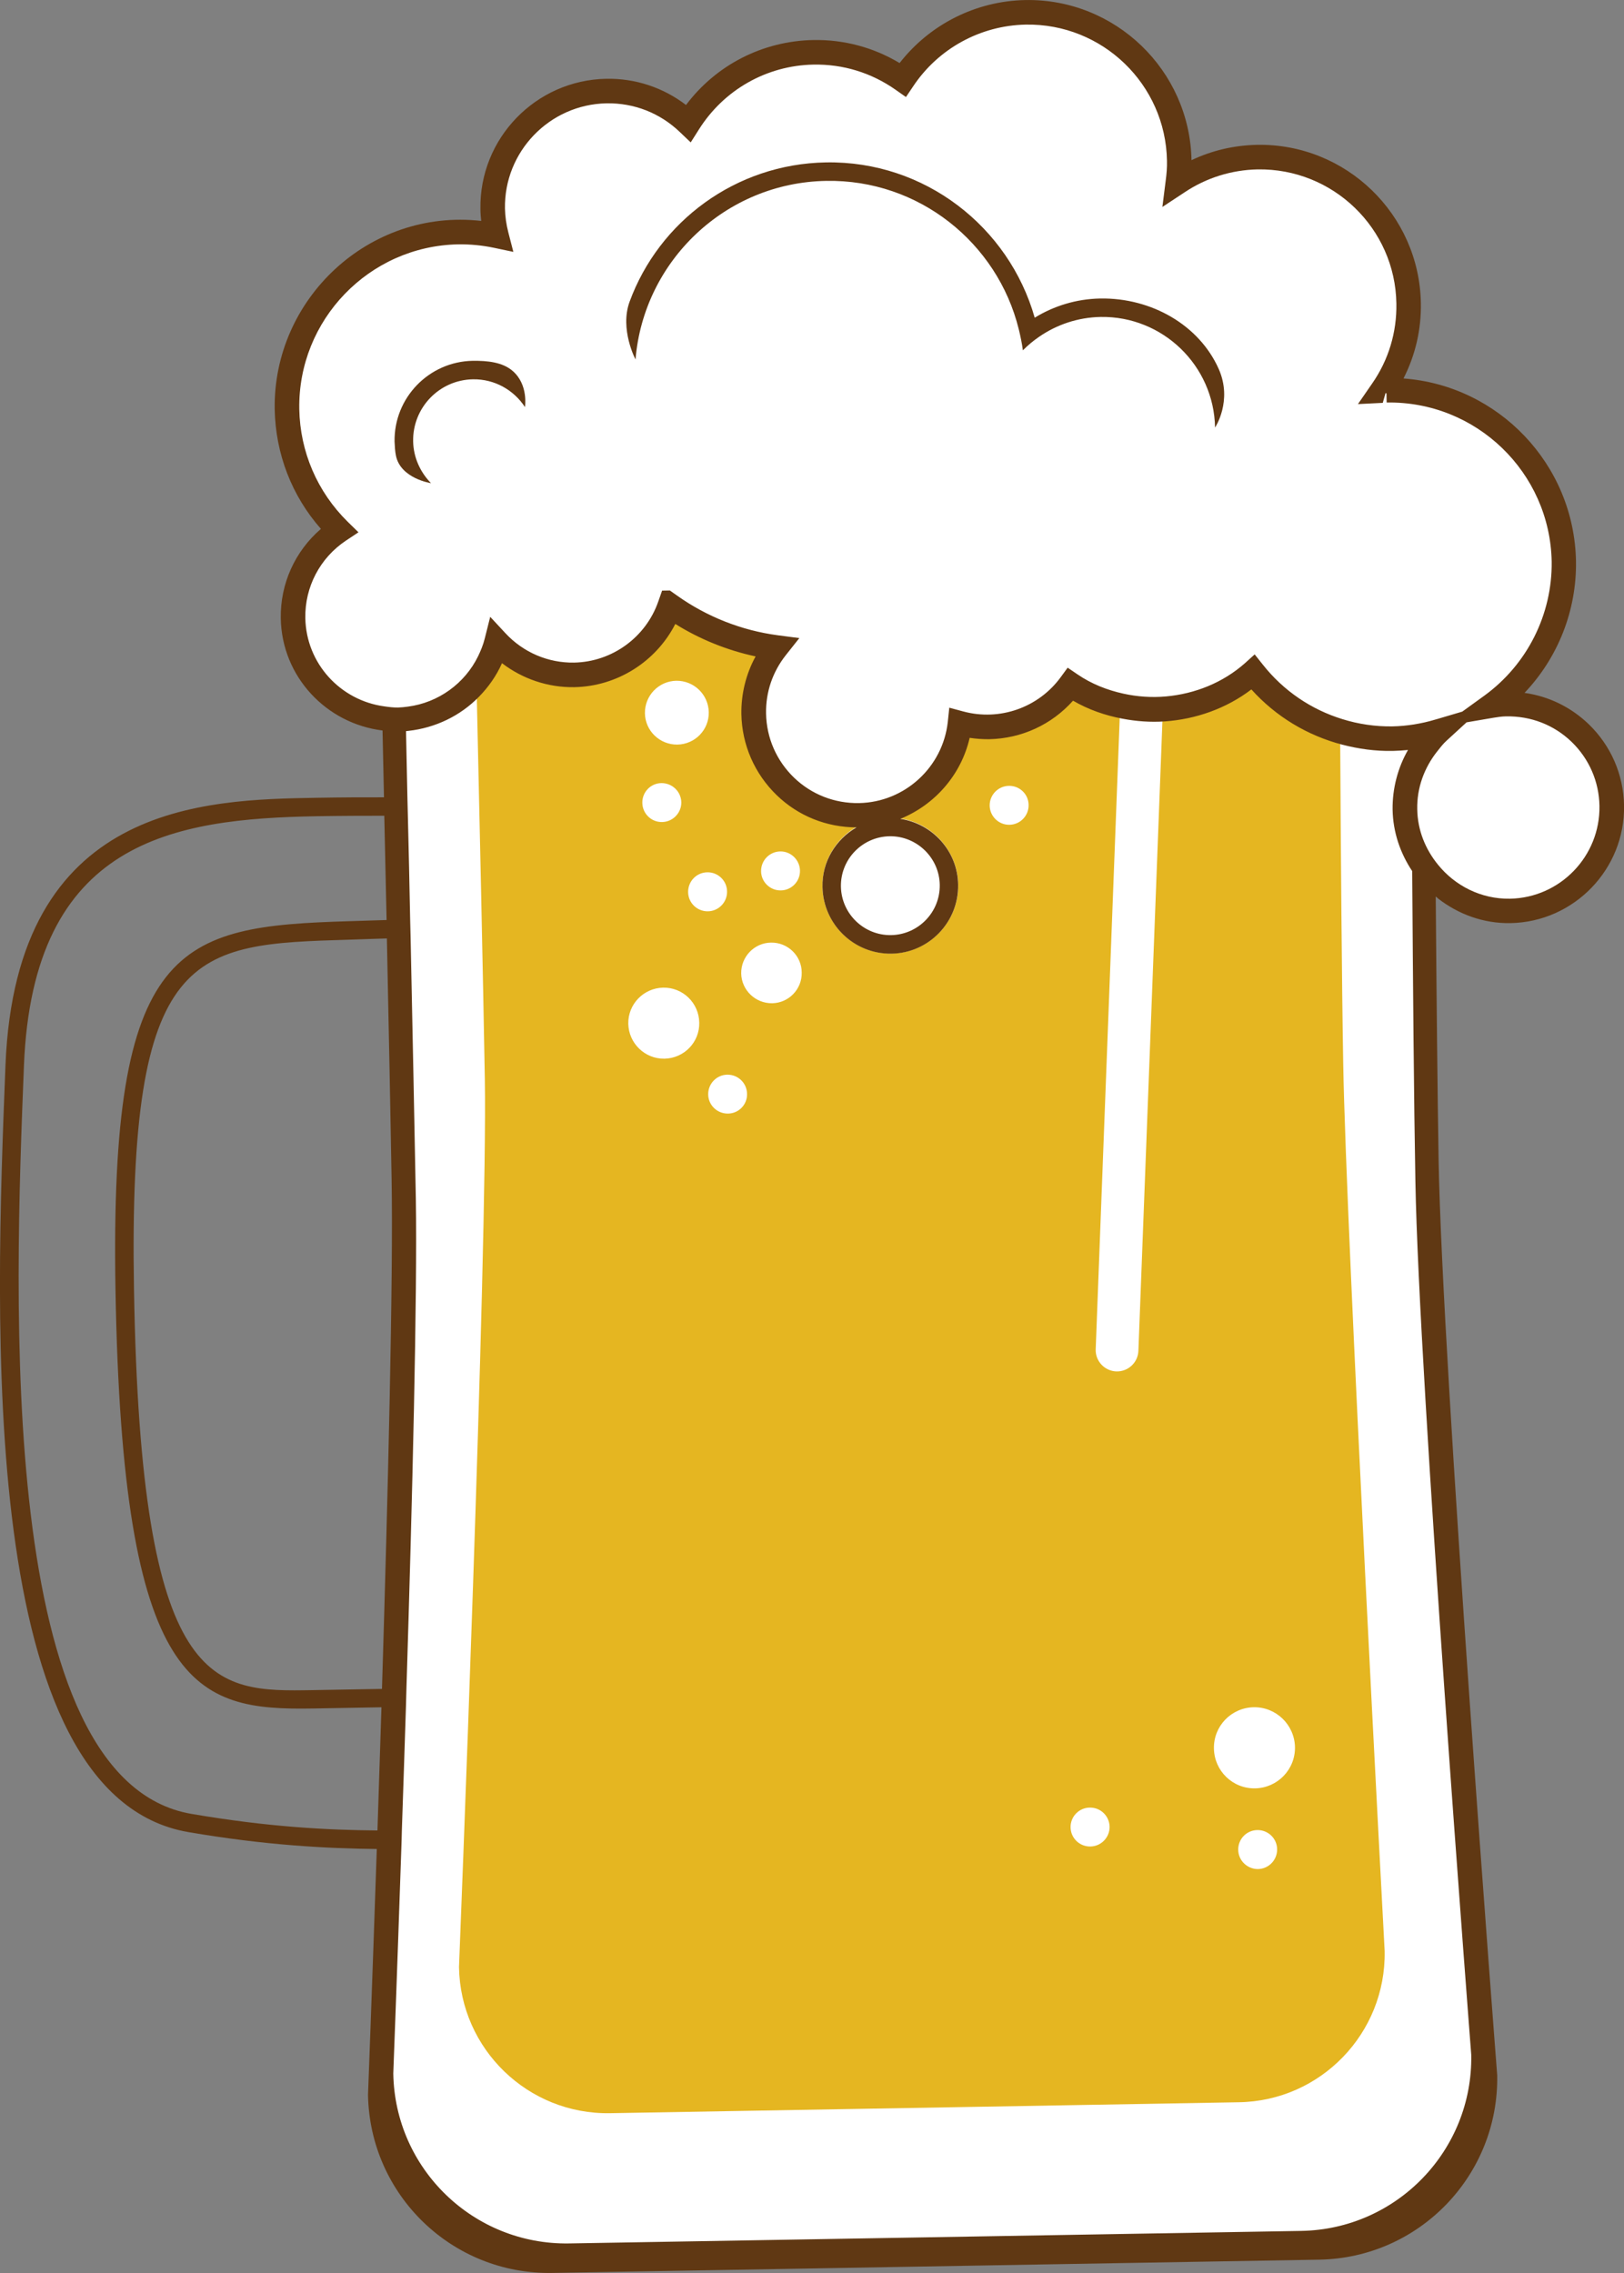 <svg version="1.1" id="图层_1" x="0px" y="0px" width="73.943px" height="103.461px" viewBox="0 0 73.943 103.461" enable-background="new 0 0 73.943 103.461" xml:space="preserve" xmlns:xml="http://www.w3.org/XML/1998/namespace" xmlns="http://www.w3.org/2000/svg" xmlns:xlink="http://www.w3.org/1999/xlink">
  <rect x="0" y="0" width="73.943" height="103.461" fill="#808080" stroke="none"/>
  <g>
    <path fill="#FFFFFF" d="M63.596,36.552c-0.012-0.959,0.461-1.846,0.93-2.661c-0.232,0.021-0.984-0.029-1.215-0.024
		c-0.787,0.015-1.555-0.091-2.291-0.284c-1.584-0.414-3.021-1.271-4.145-2.516c-1.137,0.867-2.521,1.356-3.938,1.457
		c-0.65,0.045-1.307-0.004-1.943-0.125c-0.783-0.148-1.545-0.414-2.242-0.818c-0.975,1.093-2.34,1.724-3.826,1.753
		c-0.293,0.002-0.586-0.019-0.879-0.063c-0.529,2.321-2.596,4.039-5.033,4.084c-1.408,0.029-2.743-0.498-3.754-1.474
		c-1.01-0.978-1.58-2.292-1.605-3.698c-0.012-0.918,0.215-1.82,0.645-2.619c-1.047-0.223-2.057-0.602-3.002-1.104l-0.885,0.017
		c-0.928,1.486-2.563,2.459-4.369,2.49c-1.188,0.021-2.348-0.37-3.291-1.09c-0.254,0.578-0.617,1.087-1.049,1.529
		c-0.84,0.863-2.543,1.306-3.783,1.444l0.093,0.396c0.131,5.819,0.413,15.846,0.511,21.479c0.156,9-1.031,39.781-1.031,39.781
		c0.074,4.352,4.09,7.869,8.441,7.789l33.327-0.568c4.352-0.076,8.496-3.213,8.42-7.564c0,0-2.469-30.691-2.625-39.688
		c-0.061-3.664-0.342-9.531-0.375-14.646c0-0.002-0.146-0.271-0.146-0.271C63.917,38.719,63.618,37.671,63.596,36.552z" class="color c1"/>
    <path fill="none" d="M33.115,48.917c-0.488,0.008-0.881,0.412-0.871,0.901c0.008,0.488,0.412,0.877,0.902,0.869
		c0.486-0.006,0.881-0.412,0.865-0.899C34.008,49.302,33.608,48.911,33.115,48.917z"/>
    <path fill="none" d="M31.024,36.521c-0.01-0.492-0.416-0.879-0.906-0.875c-0.49,0.008-0.879,0.414-0.869,0.901
		c0.006,0.488,0.408,0.881,0.9,0.872C30.633,37.41,31.03,37.007,31.024,36.521z"/>
    <path fill="none" d="M33.104,40.576c-0.004-0.486-0.41-0.882-0.902-0.871c-0.49,0.008-0.877,0.409-0.871,0.903
		c0.01,0.492,0.414,0.879,0.9,0.871C32.723,41.474,33.114,41.064,33.104,40.576z"/>
    <path fill="none" d="M36.508,44.259c-0.01-0.76-0.639-1.365-1.396-1.354c-0.766,0.008-1.371,0.643-1.361,1.406
		c0.02,0.758,0.646,1.361,1.412,1.354C35.916,45.652,36.524,45.021,36.508,44.259z"/>
    <path fill="none" d="M31.838,46.546c-0.016-0.894-0.75-1.604-1.645-1.588c-0.889,0.02-1.602,0.752-1.586,1.643
		s0.752,1.604,1.645,1.592C31.147,48.171,31.86,47.439,31.838,46.546z"/>
    <path fill="none" d="M49.889,61.415c-0.023,0.531,0.396,0.984,0.938,1.008c0.537,0.021,0.988-0.395,1.006-0.938l1.105-28.96
		c-0.65,0.045-1.305-0.004-1.941-0.125L49.889,61.415z"/>
    <path fill="none" d="M30.84,33.892c0.807-0.014,1.441-0.675,1.43-1.477c-0.016-0.805-0.68-1.438-1.479-1.43
		c-0.803,0.017-1.438,0.679-1.43,1.48C29.377,33.265,30.039,33.902,30.84,33.892z"/>
    <circle fill="none" cx="45.95" cy="36.656" r="0.887"/>
    <path fill="none" d="M43.626,40.269c-0.027-1.705-1.438-3.07-3.143-3.037c-1.705,0.029-3.069,1.438-3.038,3.141
		c0.032,1.701,1.436,3.064,3.143,3.035C42.296,43.376,43.657,41.964,43.626,40.269z"/>
    <circle fill="none" cx="35.537" cy="39.643" r="0.888"/>
    <path fill="#E5B621" d="M56.876,31.066c-1.137,0.867-2.52,1.356-3.938,1.457l-1.105,28.962c-0.02,0.539-0.471,0.955-1.008,0.938
		c-0.537-0.021-0.959-0.477-0.936-1.01l1.104-29.015c-0.783-0.148-1.545-0.414-2.242-0.818c-0.975,1.093-2.34,1.724-3.826,1.753
		c-0.293,0.002-0.586-0.019-0.879-0.063c-0.527,2.321-2.596,4.039-5.031,4.084c-1.408,0.029-2.743-0.498-3.754-1.474
		c-1.01-0.978-1.141-2.183-1.162-3.589c-0.014-0.918,0.24-1.732,0.672-2.531c-1.293-0.274-3.002-0.972-4.125-1.673
		c-0.871,1.708-2.645,2.841-4.604,2.876c-1.188,0.021-2.348-0.371-3.291-1.09c-0.254,0.578-0.617,1.087-1.049,1.529
		c0.117,5.115,0.295,13.177,0.373,17.701c0.131,7.724-1.176,40.438-1.176,40.438c0.063,3.732,3.145,6.711,6.879,6.646l28.625-0.498
		c3.729-0.057,6.707-3.141,6.643-6.875c0,0-1.756-32.664-1.887-40.389c-0.066-3.75-0.111-9.929-0.139-14.847
		C59.434,33.168,57.997,32.313,56.876,31.066z M45.061,36.67c-0.006-0.486,0.385-0.893,0.875-0.9
		c0.49-0.009,0.895,0.381,0.898,0.869c0.01,0.491-0.383,0.896-0.873,0.903C45.475,37.55,45.071,37.16,45.061,36.67z M29.364,32.466
		c-0.01-0.803,0.625-1.465,1.43-1.479c0.799-0.01,1.461,0.625,1.477,1.429c0.016,0.801-0.623,1.462-1.43,1.476
		C30.039,33.902,29.377,33.265,29.364,32.466z M30.252,48.189c-0.893,0.013-1.627-0.701-1.645-1.592
		c-0.016-0.89,0.697-1.623,1.586-1.642c0.895-0.018,1.629,0.695,1.645,1.588C31.86,47.439,31.147,48.171,30.252,48.189z
		 M34.014,49.788c0.016,0.487-0.379,0.896-0.867,0.899c-0.49,0.008-0.896-0.381-0.902-0.869c-0.008-0.489,0.383-0.896,0.871-0.901
		C33.608,48.911,34.008,49.302,34.014,49.788z M29.246,36.546c-0.01-0.489,0.379-0.896,0.869-0.901
		c0.492-0.004,0.896,0.383,0.906,0.875c0.006,0.487-0.391,0.891-0.875,0.897C29.656,37.427,29.254,37.035,29.246,36.546z
		 M32.231,41.48c-0.486,0.008-0.893-0.379-0.9-0.871c-0.006-0.494,0.381-0.896,0.871-0.904c0.492-0.01,0.898,0.385,0.902,0.871
		C33.114,41.064,32.723,41.474,32.231,41.48z M35.16,45.665c-0.768,0.01-1.396-0.599-1.412-1.354
		c-0.012-0.765,0.598-1.397,1.359-1.406c0.762-0.012,1.391,0.597,1.396,1.356C36.524,45.021,35.916,45.652,35.16,45.665z
		 M50.522,83.146c0.006,0.488-0.385,0.895-0.875,0.902c-0.488,0.01-0.896-0.381-0.902-0.871c-0.01-0.488,0.383-0.895,0.873-0.9
		C50.108,82.267,50.51,82.657,50.522,83.146z M36.424,39.626c0.01,0.492-0.383,0.896-0.869,0.903c-0.49,0.01-0.896-0.383-0.902-0.87
		c-0.008-0.491,0.383-0.896,0.873-0.904C36.01,38.747,36.414,39.14,36.424,39.626z M40.591,43.402
		c-1.701,0.031-3.109-1.332-3.143-3.033c-0.031-1.702,1.333-3.11,3.038-3.143c1.703-0.033,3.109,1.334,3.143,3.037
		C43.657,41.964,42.296,43.376,40.591,43.402z M58.149,84.169c0.01,0.488-0.379,0.896-0.869,0.906
		c-0.486,0.006-0.896-0.387-0.902-0.873c-0.01-0.492,0.381-0.896,0.871-0.902C57.737,83.292,58.143,83.681,58.149,84.169z
		 M58.962,79.522c0.018,1.021-0.795,1.859-1.813,1.879c-1.021,0.02-1.859-0.791-1.877-1.813c-0.021-1.023,0.793-1.859,1.811-1.879
		C58.102,77.692,58.94,78.507,58.962,79.522z" class="color c2"/>
    <polygon fill="#603813" points="30.035,26.57 30.393,26.564 30.11,26.361 	" class="color c3"/>
    <path fill="none" d="M30.41,28.476l0.885-0.017c-0.221-0.119-0.439-0.235-0.652-0.37C30.573,28.226,30.49,28.349,30.41,28.476z"/>
    <path fill="#FFFFFF" d="M71.907,33.413c-0.869-0.842-2.027-1.307-3.352-1.307c0,0-0.002,0-0.004,0
		c-0.219,0.007-0.434,0.033-0.637,0.07l-0.271,0.047l0.221-0.152c2.092-1.515,3.313-3.951,3.268-6.518
		c-0.066-4.265-3.604-7.733-7.879-7.733l-0.445,0.021l0.066-0.1c0.813-1.164,1.229-2.525,1.199-3.935
		c-0.061-3.639-3.072-6.6-6.715-6.6l-0.115,0.001c-1.283,0.025-2.52,0.413-3.582,1.12L53.55,8.4l0.02-0.127
		c0.045-0.356,0.063-0.663,0.061-0.965c-0.064-3.69-3.121-6.692-6.816-6.692L46.69,0.618c-2.234,0.042-4.307,1.18-5.543,3.041
		l-0.035,0.053l-0.053-0.038c-1.156-0.81-2.508-1.237-3.911-1.237L37.02,2.438c-2.301,0.045-4.406,1.241-5.633,3.195l-0.041,0.064
		l-0.055-0.052c-0.971-0.931-2.248-1.444-3.691-1.444c0,0-0.002,0-0.004,0c-2.867,0.054-5.16,2.43-5.111,5.301
		c0.01,0.396,0.066,0.793,0.172,1.216l0.023,0.09l-0.09-0.019c-0.533-0.112-1.078-0.169-1.617-0.169l-0.135,0.001
		c-4.334,0.083-7.797,3.675-7.719,8.007c0.037,2.075,0.873,4.021,2.355,5.479l0.049,0.047l-0.059,0.038
		c-1.322,0.882-2.098,2.357-2.07,3.946c0.041,2.27,1.771,4.209,4.063,4.515c0.203,0.027,0.406,0.053,0.662,0.053
		c0.002,0,0.004,0,0.006,0c0.17-0.003,0.336-0.023,0.502-0.045c1.557-0.204,2.895-1.165,3.58-2.573
		c0.154-0.315,0.266-0.606,0.34-0.896l0.025-0.099l0.07,0.076c0.883,0.947,2.125,1.49,3.494,1.49c0.002,0,0.002,0,0.004,0
		c1.934-0.037,3.658-1.289,4.293-3.112l0.025-0.077l0.064,0.045c1.414,1.011,3.08,1.667,4.814,1.897l0.105,0.014l-0.064,0.078
		c-0.682,0.862-1.029,1.894-1.012,2.98c0.021,1.239,0.523,2.4,1.422,3.269c0.873,0.839,2.022,1.301,3.235,1.301l0.086-0.001
		c2.326-0.045,4.271-1.823,4.529-4.141l0.008-0.065l0.063,0.017c1.832,0.494,3.861-0.22,4.975-1.742l0.035-0.046l0.047,0.031
		c0.656,0.448,1.42,0.769,2.264,0.952c0.689,0.151,1.398,0.197,2.09,0.137c1.467-0.129,2.848-0.712,3.889-1.644l0.047-0.041
		l0.037,0.048c1.002,1.266,2.342,2.182,3.867,2.649c0.76,0.234,1.541,0.354,2.322,0.354l0.119-0.001
		c0.344-0.009,0.697-0.04,1.051-0.095c0.355-0.057,0.697-0.135,1.104-0.256l0.174-0.051l-0.193,0.176
		c-0.188,0.17-0.344,0.365-0.492,0.558c-0.676,0.85-1.037,1.896-1.018,2.946c0.02,1.029,0.383,2.011,1.055,2.839
		c0.9,1.101,2.213,1.732,3.602,1.732l0.08-0.001c2.559-0.049,4.604-2.173,4.563-4.733C73.305,35.437,72.802,34.277,71.907,33.413z
		 M39.026,36.545L39.026,36.545v0.007V36.545z M68.682,40.904c0,0,0,0,0.002,0l-0.002,0.004V40.904z" class="color c1"/>
    <path fill="#603813" d="M21.52,16.423c-1.992,0.038-3.586,1.683-3.555,3.677c0.01,0.217,0.021,0.437,0.063,0.643
		c0.213,1.042,1.596,1.25,1.596,1.25c-0.48-0.491-0.799-1.16-0.813-1.905c-0.027-1.528,1.189-2.798,2.727-2.823
		c0.988-0.015,1.859,0.491,2.365,1.264c0,0,0.166-1.02-0.563-1.646C22.875,16.48,22.182,16.416,21.52,16.423z" class="color c3"/>
    <path fill="#603813" d="M71.757,25.545c-0.08-4.415-3.533-8-7.854-8.318c0.541-1.06,0.813-2.229,0.791-3.429
		c-0.068-4.042-3.412-7.275-7.455-7.206c-1.043,0.021-2.063,0.257-2.988,0.699c-0.08-4.091-3.465-7.358-7.559-7.289
		c-2.258,0.042-4.357,1.105-5.732,2.868c-1.188-0.713-2.537-1.073-3.928-1.048c-2.309,0.044-4.428,1.136-5.797,2.957
		c-1.039-0.797-2.311-1.217-3.631-1.193c-3.219,0.062-5.781,2.719-5.729,5.923c0,0.184,0.016,0.364,0.035,0.547
		c-5.113-0.578-9.488,3.56-9.402,8.58c0.039,2.023,0.775,3.931,2.104,5.438c-1.18,1.015-1.855,2.496-1.828,4.074
		c0.047,2.65,2.068,4.787,4.633,5.102c0.021,0.982,0.043,1.998,0.066,3.042c-0.924-0.002-1.936,0.001-3.049,0.021
		C9.301,36.4,0.729,36.552,0.25,48.476c-0.463,11.621-1.324,33.256,8.324,34.916c3.521,0.604,6.328,0.746,8.582,0.77
		c-0.217,6.41-0.4,11.191-0.4,11.191c0.082,4.557,3.832,8.186,8.395,8.105l34.915-0.604c4.555-0.078,8.184-3.84,8.104-8.396
		c0,0-2.504-32.215-2.668-41.639c-0.049-2.93-0.094-7.406-0.131-12.014c0.039,0.03,0.074,0.066,0.115,0.1
		c0.914,0.705,2.047,1.134,3.285,1.113h0.006c2.895-0.055,5.219-2.459,5.168-5.357c-0.025-1.409-0.6-2.721-1.607-3.696
		c-0.813-0.782-1.828-1.274-2.924-1.427C70.934,29.939,71.792,27.789,71.757,25.545z M8.713,82.563
		C-0.205,81.036,0.668,59.06,1.09,48.507c0.408-10.273,6.82-11.24,13.352-11.355c1.119-0.019,2.131-0.021,3.055-0.021
		c0.035,1.563,0.068,3.163,0.105,4.746c-0.43,0.016-0.871,0.024-1.363,0.043l-0.365,0.011C8.117,42.167,4.987,42.896,5.258,58.702
		c0.314,18.289,3.629,19.158,9.006,19.064l3.104-0.055c-0.061,1.938-0.123,3.828-0.182,5.607
		C14.934,83.3,12.215,83.163,8.713,82.563z M17.615,42.716c0.088,4.221,0.17,8.232,0.215,10.936
		c0.08,4.516-0.164,14.273-0.438,23.223l-3.146,0.055c-4.549,0.076-7.838,0.141-8.145-18.238
		c-0.273-15.611,2.676-15.706,9.795-15.92l0.365-0.012C16.75,42.741,17.194,42.729,17.615,42.716z M63.407,36.849
		c0.018,1.041,0.354,1.993,0.893,2.803c0.033,5.033,0.078,10.537,0.145,14.127c0.154,8.996,2.543,39.752,2.543,39.752
		c0.076,4.352-3.395,7.938-7.738,8.014l-33.333,0.57c-4.348,0.074-7.936-3.387-8.01-7.734c0,0,0.166-4.326,0.365-10.211
		c0.01-0.273,0.02-0.561,0.025-0.84c0.063-1.779,0.121-3.678,0.186-5.635c0.01-0.279,0.018-0.563,0.023-0.84
		c0.268-8.572,0.5-17.959,0.428-22.291c-0.057-3.064-0.146-7.518-0.238-11.877c-0.006-0.279-0.014-0.561-0.021-0.838
		c-0.031-1.623-0.066-3.217-0.104-4.709c-0.006-0.283-0.012-0.564-0.021-0.842c-0.02-1.088-0.047-2.091-0.063-3.018
		c0.035-0.004,0.07-0.008,0.104-0.012c1.24-0.137,2.371-0.688,3.217-1.553c0.43-0.441,0.793-0.951,1.049-1.529
		c0.938,0.719,2.1,1.112,3.291,1.092c1.959-0.036,3.727-1.168,4.6-2.877c1.121,0.699,2.365,1.201,3.656,1.477
		c-0.438,0.799-0.66,1.702-0.648,2.62c0.025,1.405,0.602,2.721,1.609,3.696c0.982,0.949,2.268,1.461,3.631,1.466
		c-0.938,0.545-1.573,1.555-1.547,2.713c0.034,1.701,1.436,3.063,3.143,3.035c1.703-0.027,3.064-1.439,3.033-3.14
		c-0.021-1.529-1.168-2.776-2.631-2.996c1.566-0.638,2.771-2,3.156-3.688c0.295,0.045,0.586,0.064,0.879,0.063
		c1.488-0.03,2.852-0.662,3.828-1.754c0.697,0.406,1.459,0.67,2.242,0.818c0.639,0.123,1.291,0.17,1.939,0.125
		c1.414-0.1,2.801-0.587,3.939-1.456c1.121,1.244,2.557,2.101,4.139,2.515c0.74,0.193,1.506,0.299,2.293,0.285
		c0.232-0.006,0.465-0.021,0.699-0.043C63.643,34.949,63.395,35.89,63.407,36.849z M40.499,38.064
		c1.24-0.021,2.27,0.978,2.289,2.211c0.021,1.242-0.973,2.267-2.213,2.289c-1.238,0.021-2.264-0.97-2.287-2.209
		C38.268,39.113,39.255,38.091,40.499,38.064z M71.561,33.771c0.795,0.771,1.246,1.806,1.264,2.912
		c0.039,2.285-1.787,4.18-4.072,4.224c-1.322,0.022-2.506-0.593-3.279-1.548c-0.568-0.695-0.932-1.566-0.945-2.53
		c-0.02-0.961,0.316-1.881,0.908-2.626c0.139-0.176,0.271-0.35,0.438-0.499l0.9-0.825l1.225-0.209
		c0.189-0.031,0.377-0.059,0.568-0.063C69.714,32.587,70.762,33,71.561,33.771z M67.579,31.668l-1,0.723l-1.156,0.342l-0.086,0.024
		c-0.313,0.095-0.635,0.165-0.957,0.218c-0.328,0.051-0.652,0.082-0.98,0.088c-0.787,0.012-1.557-0.105-2.279-0.33
		c-1.41-0.434-2.674-1.28-3.625-2.483l-0.369-0.464l-0.438,0.396c-1.012,0.897-2.287,1.4-3.602,1.518
		c-0.646,0.058-1.307,0.013-1.938-0.127c-0.74-0.162-1.455-0.444-2.088-0.877l-0.449-0.305l-0.32,0.437
		c-1.008,1.377-2.771,2.005-4.439,1.554l-0.631-0.17l-0.068,0.65c-0.227,2.063-1.963,3.652-4.041,3.692
		c-1.115,0.019-2.167-0.394-2.963-1.161c-0.797-0.772-1.25-1.807-1.27-2.916c-0.018-0.972,0.297-1.896,0.904-2.662l0.611-0.771
		l-0.98-0.128c-1.645-0.218-3.23-0.841-4.59-1.809L30.5,26.878l-0.354,0.006l-0.174,0.496c-0.566,1.63-2.105,2.747-3.83,2.78
		c-1.184,0.021-2.316-0.465-3.123-1.332l-0.699-0.752l-0.25,0.994c-0.07,0.281-0.178,0.543-0.301,0.799
		c-0.607,1.244-1.813,2.115-3.197,2.295c-0.148,0.02-0.295,0.037-0.447,0.041c-0.213,0.003-0.42-0.023-0.625-0.053
		c-1.998-0.269-3.561-1.95-3.598-4.023c-0.023-1.417,0.668-2.732,1.848-3.521l0.572-0.379l-0.49-0.479
		c-1.389-1.368-2.17-3.19-2.205-5.13c-0.066-4.057,3.18-7.419,7.229-7.498c0.545-0.008,1.094,0.043,1.639,0.158l0.879,0.185
		l-0.225-0.87C23.049,10.21,23,9.85,22.992,9.492c-0.045-2.589,2.029-4.739,4.621-4.789c1.258-0.023,2.438,0.442,3.34,1.306
		l0.496,0.473l0.367-0.579c1.139-1.815,3.092-2.922,5.221-2.963c1.352-0.025,2.639,0.372,3.741,1.146l0.471,0.331l0.322-0.478
		c1.145-1.726,3.066-2.78,5.135-2.819c3.488-0.061,6.369,2.72,6.428,6.2c0.008,0.305-0.018,0.6-0.057,0.893l-0.152,1.207l1.02-0.672
		c0.982-0.656,2.135-1.014,3.314-1.037c3.434-0.058,6.268,2.684,6.32,6.105c0.023,1.306-0.354,2.566-1.104,3.642l-0.646,0.935
		l1.131-0.056l0.127-0.45l0.041,0.025l0.008,0.41c4.076-0.07,7.439,3.179,7.514,7.242C70.68,27.97,69.532,30.253,67.579,31.668z" class="color c3"/>
    <path fill="#603813" d="M50.094,13.587c-1.098,0.021-2.113,0.341-2.982,0.874c-1.176-4.134-5.006-7.147-9.504-7.069
		c-4.118,0.07-7.606,2.696-8.942,6.342c-0.459,1.252,0.27,2.627,0.27,2.627c0.371-4.481,4.098-8.05,8.684-8.128
		c4.215-0.073,7.793,2.819,8.764,6.746c0.078,0.318,0.146,0.639,0.189,0.967c0.227-0.229,0.475-0.437,0.746-0.621
		c0.797-0.549,1.758-0.879,2.797-0.899c2.822-0.044,5.156,2.21,5.207,5.033c-0.002,0.001-0.002,0.001,0,0.002
		c0,0,0.811-1.209,0.168-2.665C54.602,14.796,52.427,13.548,50.094,13.587z" class="color c3"/>
  </g>
</svg>